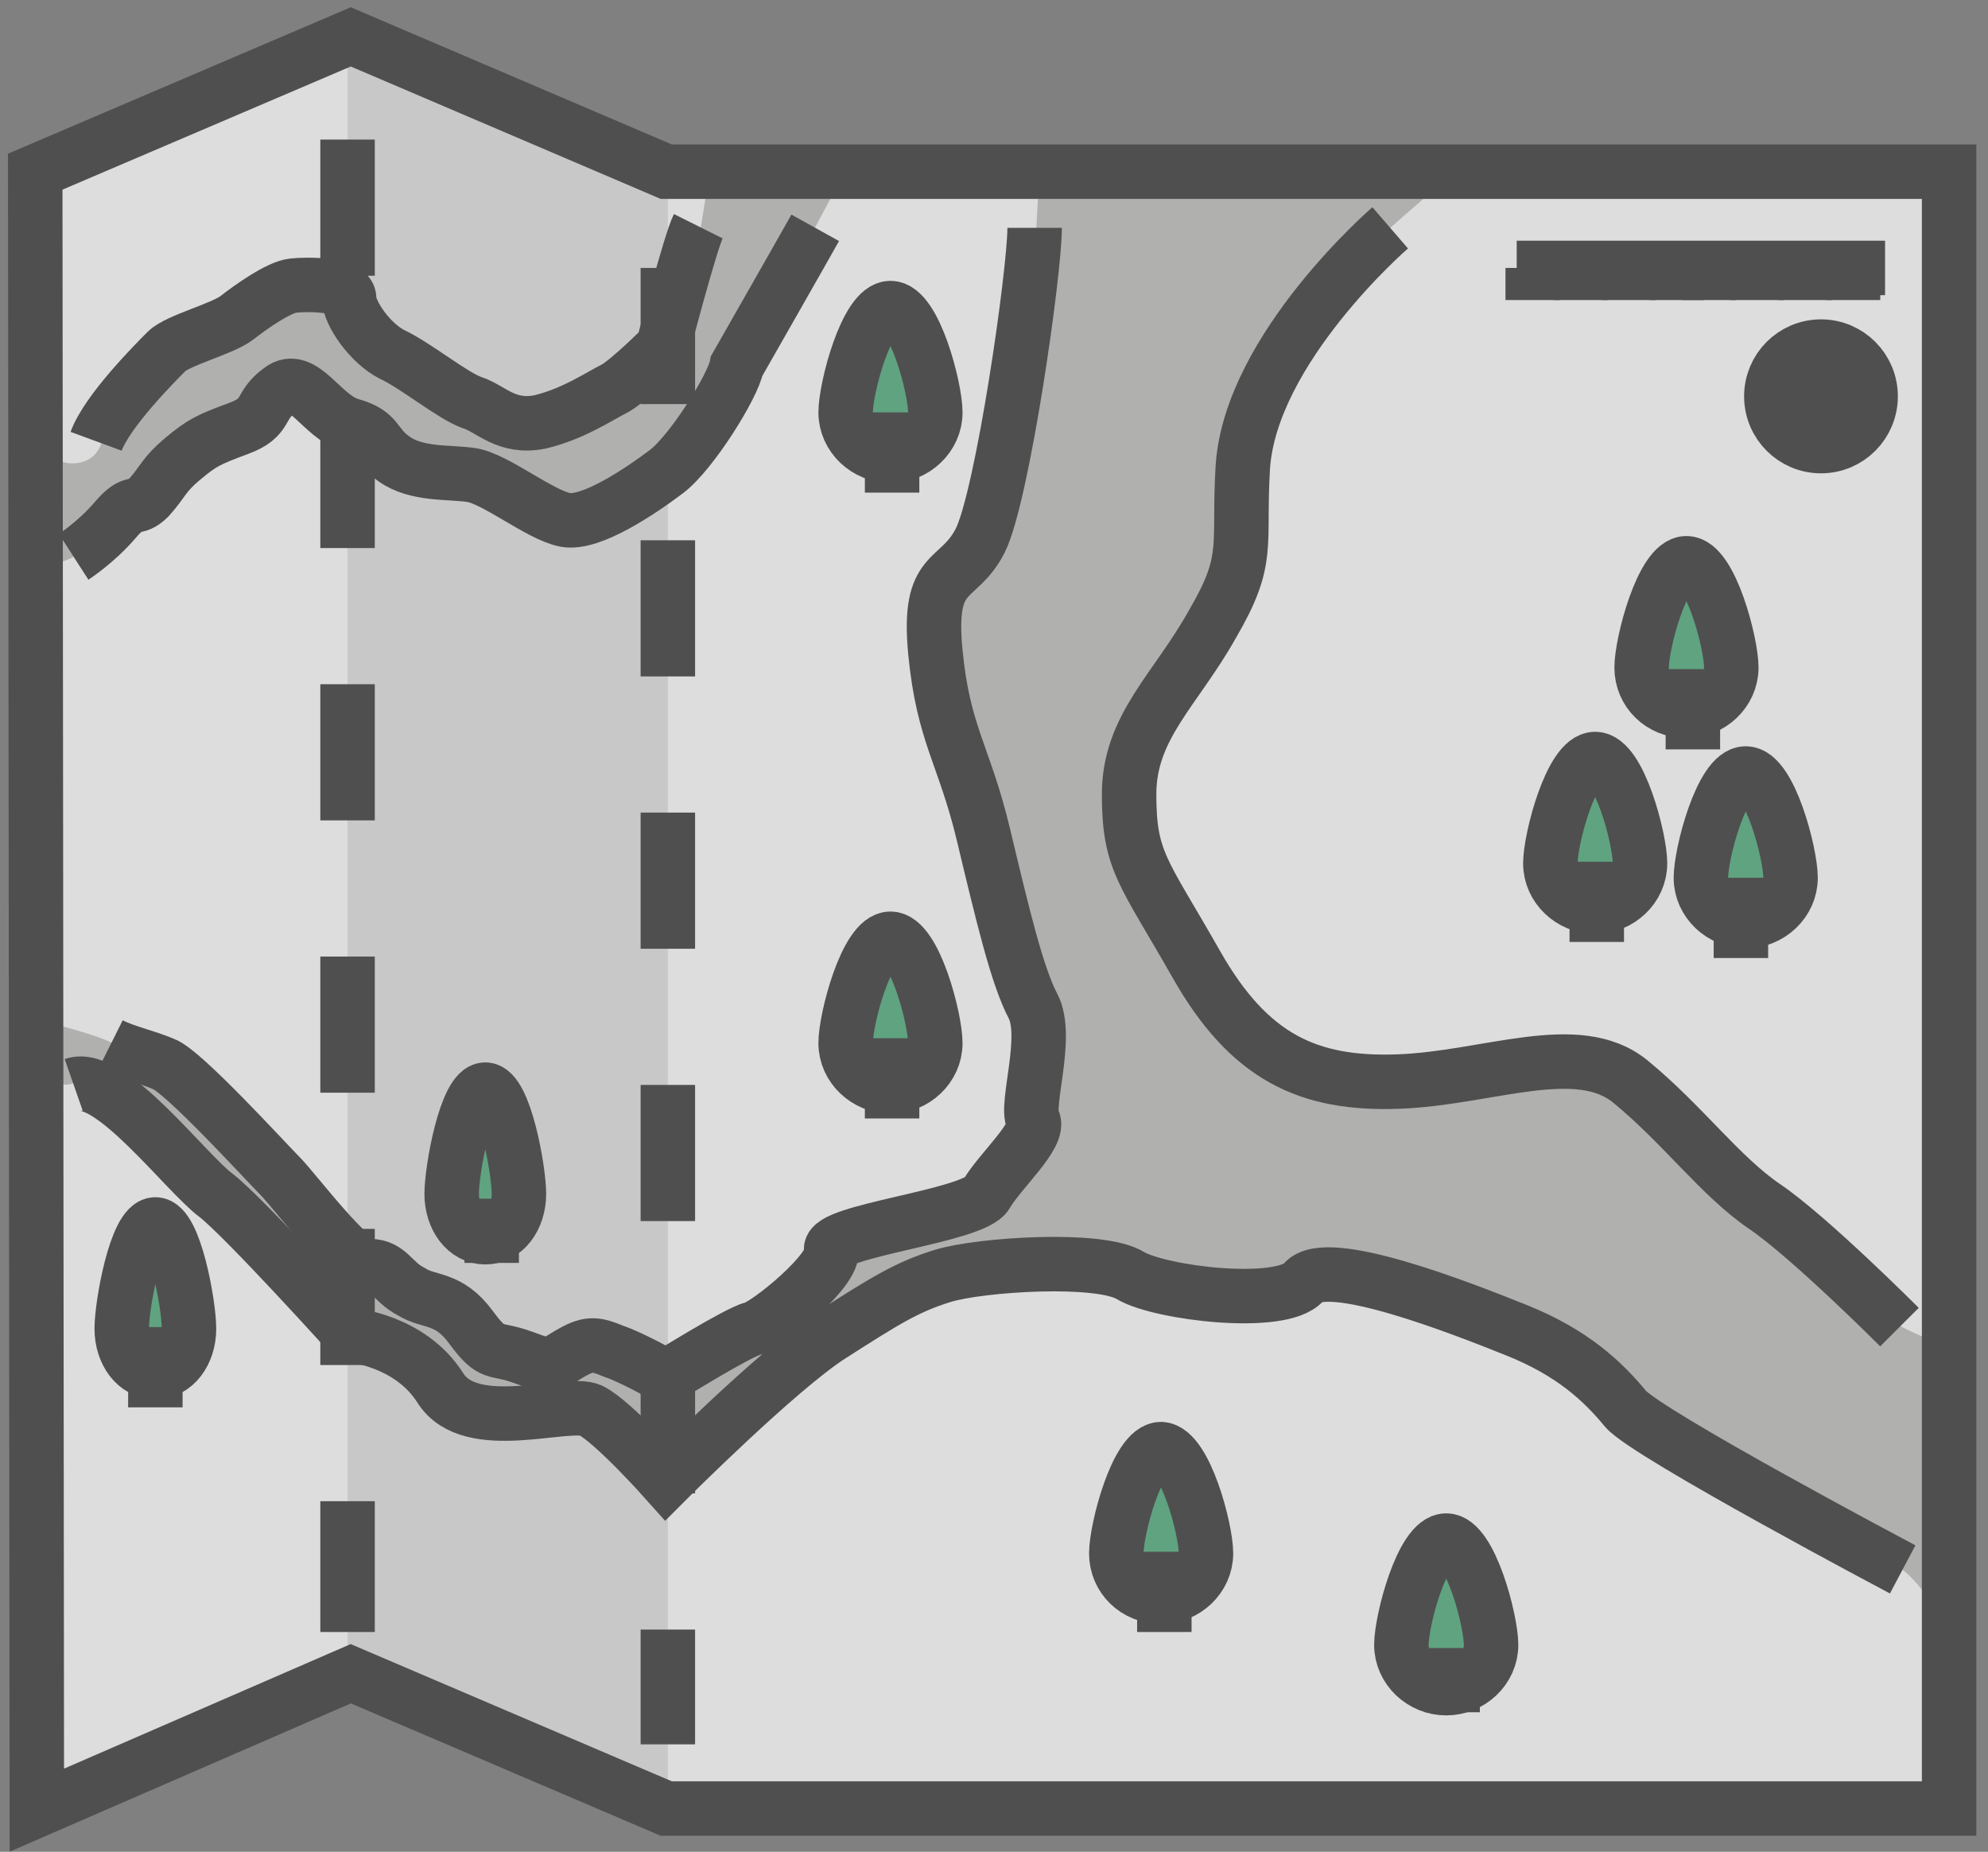 <?xml version="1.0" encoding="UTF-8"?>
<svg width="73px" height="68px" viewBox="0 0 73 68" version="1.1" xmlns="http://www.w3.org/2000/svg" xmlns:xlink="http://www.w3.org/1999/xlink">
    <rect x="0" y="0" width="73" height="68" fill="#808080" stroke="none"/>
    <!-- Generator: Sketch 42 (36781) - http://www.bohemiancoding.com/sketch -->
    <title>travelling</title>
    <desc>Created with Sketch.</desc>
    <defs></defs>
    <g id="Resume" stroke="none" stroke-width="1" fill="none" fill-rule="evenodd" opacity="0.73">
        <g id="my-cv_for-GitHub" transform="translate(-413, -3121)">
            <g id="interests" transform="translate(147, 3035)">
                <g id="travelling" transform="translate(249, 87)">
                    <g transform="translate(18, 0)">
                        <polygon id="Shape" fill="#FFFFFF" points="23.465 65.411 70.572 65.411 70.572 5.304 23.465 5.304 11.88 0.354 0.294 5.304 0.353 65.47 11.88 60.461"></polygon>
                        <polygon id="Shape" fill="#E2E2E2" points="11.762 0.354 11.762 60.461 23.524 65.47 23.524 5.304"></polygon>
                        <path d="M0.588,19.446 C0.588,20.036 1.705,19.446 1.705,19.446 C1.705,19.446 2.529,18.916 3.235,18.091 C3.94,17.266 3.94,17.796 4.47,17.266 C4.999,16.736 4.999,16.441 5.705,15.911 C6.41,15.321 6.646,15.262 7.763,14.791 C8.88,14.32 8.469,13.966 9.292,13.377 C10.115,12.787 10.821,14.379 11.88,14.673 C12.997,14.968 12.703,15.38 13.468,15.911 C14.232,16.441 15.408,16.323 16.29,16.5 C17.114,16.618 18.76,18.032 19.76,18.15 C20.76,18.268 22.524,17.03 23.465,16.382 C24.406,15.675 25.935,13.2 26.053,12.493 C26.053,12.493 27.994,9.193 28.229,8.662 L29.993,5.362 L25.053,5.362 L24.524,8.662 C24.23,9.193 23.406,11.845 23.406,11.845 C23.406,11.845 22.171,13.082 21.642,13.377 C21.113,13.671 20.113,14.32 18.878,14.614 C17.643,14.909 17.114,14.202 16.408,13.907 C15.702,13.613 14.35,12.552 13.468,12.139 C12.585,11.727 11.88,10.607 11.88,10.077 C11.88,9.546 10.351,9.546 9.821,9.605 C9.292,9.664 8.292,10.371 7.763,10.784 C7.234,11.196 5.587,11.609 5.175,12.021 C4.764,12.434 3.117,14.202 2.705,15.321 C2.294,16.441 0.647,16.029 0.647,15.321 C0.588,14.555 0.588,19.446 0.588,19.446 L0.588,19.446 Z" id="Shape" fill="#C1C1C0"></path>
                        <path d="M1.705,38.775 C3.058,38.304 5.822,42.016 6.94,42.841 C8.057,43.666 11.88,47.968 11.88,47.968 C11.88,47.968 14.056,48.086 15.173,49.913 C16.29,51.68 19.878,50.325 20.701,50.737 C21.525,51.15 23.465,53.33 23.465,53.33 C23.465,53.33 27.582,49.205 29.523,47.968 C31.463,46.73 32.287,46.2 33.639,45.788 C34.992,45.375 39.403,45.08 40.52,45.788 C41.638,46.495 46.048,47.025 46.872,46.023 C47.695,45.08 52.635,46.966 54.694,47.791 C56.752,48.616 57.869,49.736 58.693,50.679 C59.516,51.68 68.749,56.571 68.749,56.571 C69.396,56.925 70.572,58.752 70.572,58.752 L70.572,48.793 C70.572,48.38 69.455,48.086 68.749,47.673 C68.749,47.673 65.515,44.373 63.868,43.254 C62.221,42.134 60.869,40.189 58.928,38.657 C56.987,37.066 53.694,38.598 50.4,38.657 C47.107,38.716 44.872,37.773 42.99,34.355 C41.05,30.938 40.52,30.584 40.52,28.109 C40.52,25.634 42.167,24.22 43.578,21.863 C44.931,19.446 44.402,19.034 44.696,16.087 C44.99,13.141 47.989,9.37 47.989,9.37 C48.695,8.427 52.518,5.245 52.518,5.245 L37.168,5.245 L36.992,8.545 C36.992,10.195 35.874,17.207 35.051,18.798 C34.228,20.389 33.11,19.741 33.404,22.864 C33.698,25.929 34.463,26.636 35.169,29.582 C35.874,32.529 36.404,34.768 36.992,35.888 C37.58,37.007 36.698,39.541 36.992,40.071 C37.286,40.602 35.757,41.957 35.286,42.782 C34.816,43.607 29.405,44.138 29.582,44.845 C29.758,45.552 27.229,47.614 26.7,47.732 C26.171,47.85 23.524,49.5 23.524,49.5 C23.524,49.5 22.289,48.793 21.583,48.557 C20.878,48.263 20.642,48.263 19.937,48.675 C19.231,49.087 19.407,49.205 18.29,48.793 C17.173,48.38 17.173,48.793 16.349,47.673 C15.526,46.554 14.82,46.789 14.173,46.377 C13.468,46.023 13.35,45.434 12.644,45.434 C11.938,45.434 9.88,42.664 9.351,42.134 C8.822,41.604 5.763,38.245 5.058,38.009 C4.352,37.714 3.705,37.596 3.117,37.302 C2.588,37.007 0.941,36.595 0.941,36.595 C0.941,36.595 0.294,39.246 1.705,38.775 L1.705,38.775 Z" id="Shape" fill="#C1C1C0"></path>
                        <polygon id="Shape" stroke="#3D3D3D" stroke-width="2" points="23.465 65.411 70.572 65.411 70.572 5.304 23.465 5.304 11.88 0.354 0.294 5.304 0.353 65.47 11.88 60.461"></polygon>
                        <path d="M11.762,4.125 L11.762,58.929" id="Shape" stroke="#3D3D3D" stroke-width="2" stroke-dasharray="5"></path>
                        <path d="M23.524,8.839 L23.524,63.054" id="Shape" stroke="#3D3D3D" stroke-width="2" stroke-dasharray="5"></path>
                        <path d="M50.048,7.366 C50.048,7.366 44.931,11.786 44.637,16.146 C44.461,19.093 44.931,19.505 43.52,21.921 C42.167,24.337 40.461,25.693 40.461,28.168 C40.461,30.643 40.991,30.996 42.931,34.414 C44.872,37.832 47.048,38.834 50.342,38.716 C53.635,38.598 56.928,37.125 58.869,38.716 C60.81,40.307 62.162,42.193 63.809,43.312 C65.456,44.432 68.749,47.732 68.749,47.732" id="Shape" stroke="#3D3D3D" stroke-width="2"></path>
                        <path d="M68.867,56.63 C68.867,56.63 59.516,51.68 58.693,50.737 C57.869,49.736 56.752,48.675 54.694,47.85 C52.635,47.025 47.695,45.08 46.872,46.082 C46.048,47.025 41.638,46.495 40.52,45.846 C39.403,45.139 34.992,45.434 33.639,45.846 C32.287,46.259 31.463,46.789 29.523,48.027 C27.582,49.264 23.465,53.389 23.465,53.389 C23.465,53.389 21.525,51.209 20.701,50.796 C19.878,50.384 16.29,51.739 15.173,49.971 C14.056,48.204 11.88,48.027 11.88,48.027 C11.88,48.027 7.998,43.725 6.94,42.9 C5.822,42.075 3.058,38.362 1.705,38.834" id="Shape" stroke="#3D3D3D" stroke-width="2"></path>
                        <path d="M36.992,7.366 C36.992,9.016 35.815,17.207 34.992,18.857 C34.169,20.448 33.051,19.8 33.345,22.923 C33.639,25.988 34.404,26.695 35.11,29.641 C35.815,32.587 36.345,34.827 36.933,35.946 C37.521,37.066 36.639,39.6 36.933,40.13 C37.227,40.661 35.698,42.016 35.227,42.841 C34.757,43.666 29.346,44.196 29.523,44.904 C29.699,45.611 27.17,47.673 26.641,47.791 C26.112,47.909 23.465,49.559 23.465,49.559 C23.465,49.559 22.23,48.852 21.525,48.616 C20.819,48.321 20.584,48.321 19.878,48.734 C19.172,49.146 19.349,49.264 18.231,48.852 C17.114,48.439 17.114,48.852 16.29,47.732 C15.467,46.612 14.761,46.848 14.114,46.436 C13.409,46.082 13.291,45.493 12.585,45.493 C11.88,45.493 9.821,42.723 9.292,42.193 C8.763,41.663 5.705,38.304 4.999,38.068 C4.293,37.773 3.646,37.655 3.058,37.361" id="Shape" stroke="#3D3D3D" stroke-width="2"></path>
                        <path d="M2.529,15.204 C2.941,14.084 4.705,12.316 5.116,11.904 C5.528,11.491 7.175,11.079 7.704,10.666 C8.233,10.254 9.233,9.546 9.762,9.488 C10.292,9.429 11.821,9.429 11.821,9.959 C11.821,10.489 12.585,11.609 13.409,12.021 C14.291,12.434 15.644,13.554 16.349,13.789 C17.055,14.025 17.584,14.732 18.819,14.496 C20.054,14.202 20.995,13.554 21.583,13.259 C22.113,12.964 23.348,11.727 23.348,11.727 C23.348,11.727 24.347,7.896 24.641,7.307" id="Shape" stroke="#3D3D3D" stroke-width="2"></path>
                        <path d="M28.935,7.366 C28.641,7.896 26.053,12.434 26.053,12.434 C25.935,13.141 24.406,15.616 23.465,16.323 C22.524,17.03 20.701,18.268 19.76,18.091 C18.819,17.914 17.173,16.559 16.29,16.441 C15.467,16.323 14.291,16.441 13.468,15.852 C12.703,15.321 12.938,14.909 11.88,14.614 C10.821,14.32 10.115,12.67 9.292,13.318 C8.469,13.907 8.88,14.32 7.763,14.732 C6.646,15.145 6.41,15.262 5.705,15.852 C4.999,16.441 4.999,16.677 4.47,17.266 C3.94,17.796 3.94,17.266 3.235,18.091 C2.529,18.916 1.705,19.446 1.705,19.446" id="Shape" stroke="#3D3D3D" stroke-width="2"></path>
                        <path d="M64.75,31.232 C64.75,32.116 63.986,32.823 63.103,32.823 C62.221,32.823 61.457,32.116 61.457,31.232 C61.457,30.348 62.221,27.402 63.103,27.402 C63.986,27.402 64.75,30.348 64.75,31.232 L64.75,31.232 Z" id="Shape" fill="#53AF80"></path>
                        <path d="M64.75,31.232 C64.75,32.116 63.986,32.823 63.103,32.823 C62.221,32.823 61.457,32.116 61.457,31.232 C61.457,30.348 62.221,27.402 63.103,27.402 C63.986,27.402 64.75,30.348 64.75,31.232 L64.75,31.232 Z" id="Shape" stroke="#3D3D3D" stroke-width="2"></path>
                        <path d="M62.927,31.232 L62.927,34.179" id="Shape" stroke="#3D3D3D" stroke-width="2"></path>
                        <path d="M59.222,30.702 C59.222,31.586 58.457,32.293 57.575,32.293 C56.693,32.293 55.929,31.586 55.929,30.702 C55.929,29.818 56.693,26.871 57.575,26.871 C58.457,26.871 59.222,29.818 59.222,30.702 L59.222,30.702 Z" id="Shape" fill="#53AF80"></path>
                        <path d="M59.222,30.702 C59.222,31.586 58.457,32.293 57.575,32.293 C56.693,32.293 55.929,31.586 55.929,30.702 C55.929,29.818 56.693,26.871 57.575,26.871 C58.457,26.871 59.222,29.818 59.222,30.702 L59.222,30.702 Z" id="Shape" stroke="#3D3D3D" stroke-width="2"></path>
                        <path d="M57.634,30.643 L57.634,33.589" id="Shape" stroke="#3D3D3D" stroke-width="2"></path>
                        <path d="M62.574,23.512 C62.574,24.396 61.81,25.104 60.927,25.104 C59.986,25.104 59.281,24.396 59.281,23.512 C59.281,22.629 60.045,19.682 60.927,19.682 C61.81,19.682 62.574,22.629 62.574,23.512 L62.574,23.512 Z" id="Shape" fill="#53AF80"></path>
                        <path d="M62.574,23.512 C62.574,24.396 61.81,25.104 60.927,25.104 C59.986,25.104 59.281,24.396 59.281,23.512 C59.281,22.629 60.045,19.682 60.927,19.682 C61.81,19.682 62.574,22.629 62.574,23.512 L62.574,23.512 Z" id="Shape" stroke="#3D3D3D" stroke-width="2"></path>
                        <path d="M61.163,23.571 L61.163,26.518" id="Shape" stroke="#3D3D3D" stroke-width="2"></path>
                        <path d="M53.753,59.4 C53.753,60.284 52.988,60.991 52.106,60.991 C51.224,60.991 50.459,60.284 50.459,59.4 C50.459,58.516 51.224,55.57 52.106,55.57 C52.988,55.57 53.753,58.516 53.753,59.4 L53.753,59.4 Z" id="Shape" fill="#53AF80"></path>
                        <path d="M53.753,59.4 C53.753,60.284 52.988,60.991 52.106,60.991 C51.224,60.991 50.459,60.284 50.459,59.4 C50.459,58.516 51.224,55.57 52.106,55.57 C52.988,55.57 53.753,58.516 53.753,59.4 L53.753,59.4 Z" id="Shape" stroke="#3D3D3D" stroke-width="2"></path>
                        <path d="M52.341,59.518 L52.341,61.875" id="Shape" stroke="#3D3D3D" stroke-width="2"></path>
                        <path d="M43.284,56.041 C43.284,56.925 42.52,57.632 41.638,57.632 C40.697,57.632 39.991,56.925 39.991,56.041 C39.991,55.157 40.755,52.211 41.638,52.211 C42.52,52.27 43.284,55.157 43.284,56.041 L43.284,56.041 Z" id="Shape" fill="#53AF80"></path>
                        <path d="M43.284,56.041 C43.284,56.925 42.52,57.632 41.638,57.632 C40.697,57.632 39.991,56.925 39.991,56.041 C39.991,55.157 40.755,52.211 41.638,52.211 C42.52,52.27 43.284,55.157 43.284,56.041 L43.284,56.041 Z" id="Shape" stroke="#3D3D3D" stroke-width="2"></path>
                        <path d="M41.755,55.982 L41.755,58.929" id="Shape" stroke="#3D3D3D" stroke-width="2"></path>
                        <path d="M33.345,37.302 C33.345,38.186 32.581,38.893 31.699,38.893 C30.817,38.893 30.052,38.186 30.052,37.302 C30.052,36.418 30.817,33.471 31.699,33.471 C32.581,33.471 33.345,36.418 33.345,37.302 L33.345,37.302 Z" id="Shape" fill="#53AF80"></path>
                        <path d="M33.345,37.302 C33.345,38.186 32.581,38.893 31.699,38.893 C30.817,38.893 30.052,38.186 30.052,37.302 C30.052,36.418 30.817,33.471 31.699,33.471 C32.581,33.471 33.345,36.418 33.345,37.302 L33.345,37.302 Z" id="Shape" stroke="#3D3D3D" stroke-width="2"></path>
                        <path d="M31.758,37.125 L31.758,40.071" id="Shape" stroke="#3D3D3D" stroke-width="2"></path>
                        <path d="M33.345,14.143 C33.345,15.027 32.581,15.734 31.699,15.734 C30.817,15.734 30.052,15.027 30.052,14.143 C30.052,13.259 30.817,10.312 31.699,10.312 C32.581,10.312 33.345,13.259 33.345,14.143 L33.345,14.143 Z" id="Shape" fill="#53AF80"></path>
                        <path d="M33.345,14.143 C33.345,15.027 32.581,15.734 31.699,15.734 C30.817,15.734 30.052,15.027 30.052,14.143 C30.052,13.259 30.817,10.312 31.699,10.312 C32.581,10.312 33.345,13.259 33.345,14.143 L33.345,14.143 Z" id="Shape" stroke="#3D3D3D" stroke-width="2"></path>
                        <path d="M31.758,14.143 L31.758,17.089" id="Shape" stroke="#3D3D3D" stroke-width="2"></path>
                        <path d="M18.055,42.841 C18.055,43.725 17.525,44.432 16.82,44.432 C16.114,44.432 15.585,43.725 15.585,42.841 C15.585,41.957 16.114,39.011 16.82,39.011 C17.525,39.011 18.055,41.957 18.055,42.841 L18.055,42.841 Z" id="Shape" fill="#53AF80"></path>
                        <path d="M18.055,42.841 C18.055,43.725 17.525,44.432 16.82,44.432 C16.114,44.432 15.585,43.725 15.585,42.841 C15.585,41.957 16.114,39.011 16.82,39.011 C17.525,39.011 18.055,41.957 18.055,42.841 L18.055,42.841 Z" id="Shape" stroke="#3D3D3D" stroke-width="2"></path>
                        <path d="M17.055,43.018 L17.055,45.375" id="Shape" stroke="#3D3D3D" stroke-width="2"></path>
                        <path d="M5.94,47.791 C5.94,48.675 5.411,49.382 4.705,49.382 C3.999,49.382 3.47,48.675 3.47,47.791 C3.47,46.907 3.999,43.961 4.705,43.961 C5.411,43.961 5.94,46.907 5.94,47.791 L5.94,47.791 Z" id="Shape" fill="#53AF80"></path>
                        <path d="M5.94,47.791 C5.94,48.675 5.411,49.382 4.705,49.382 C3.999,49.382 3.47,48.675 3.47,47.791 C3.47,46.907 3.999,43.961 4.705,43.961 C5.411,43.961 5.94,46.907 5.94,47.791 L5.94,47.791 Z" id="Shape" stroke="#3D3D3D" stroke-width="2"></path>
                        <path d="M4.705,47.732 L4.705,50.679" id="Shape" stroke="#3D3D3D" stroke-width="2"></path>
                        <path d="M54.694,8.839 L68.22,8.839" id="Shape" stroke="#3D3D3D" stroke-width="2"></path>
                        <path d="M55.282,8.839 L55.282,10.018" id="Shape" stroke="#3D3D3D" stroke-width="2"></path>
                        <path d="M57.046,8.839 L57.046,10.018" id="Shape" stroke="#3D3D3D" stroke-width="2"></path>
                        <path d="M58.81,8.839 L58.81,10.018" id="Shape" stroke="#3D3D3D" stroke-width="2"></path>
                        <path d="M60.575,8.839 L60.575,10.018" id="Shape" stroke="#3D3D3D" stroke-width="2"></path>
                        <path d="M61.751,8.839 L61.751,10.018" id="Shape" stroke="#3D3D3D" stroke-width="2"></path>
                        <path d="M63.515,8.839 L63.515,10.018" id="Shape" stroke="#3D3D3D" stroke-width="2"></path>
                        <path d="M65.279,8.839 L65.279,10.018" id="Shape" stroke="#3D3D3D" stroke-width="2"></path>
                        <path d="M67.044,8.839 L67.044,10.018" id="Shape" stroke="#3D3D3D" stroke-width="2"></path>
                        <ellipse id="Oval" stroke="#3D3D3D" stroke-width="2" cx="65.867" cy="13.554" rx="1.823" ry="1.827"></ellipse>
                        <path d="M65.867,11.786 L65.867,15.321" id="Shape" stroke="#3D3D3D" stroke-width="2"></path>
                        <path d="M64.103,13.554 L67.632,13.554" id="Shape" stroke="#3D3D3D" stroke-width="2"></path>
                    </g>
                </g>
            </g>
        </g>
    </g>
</svg>